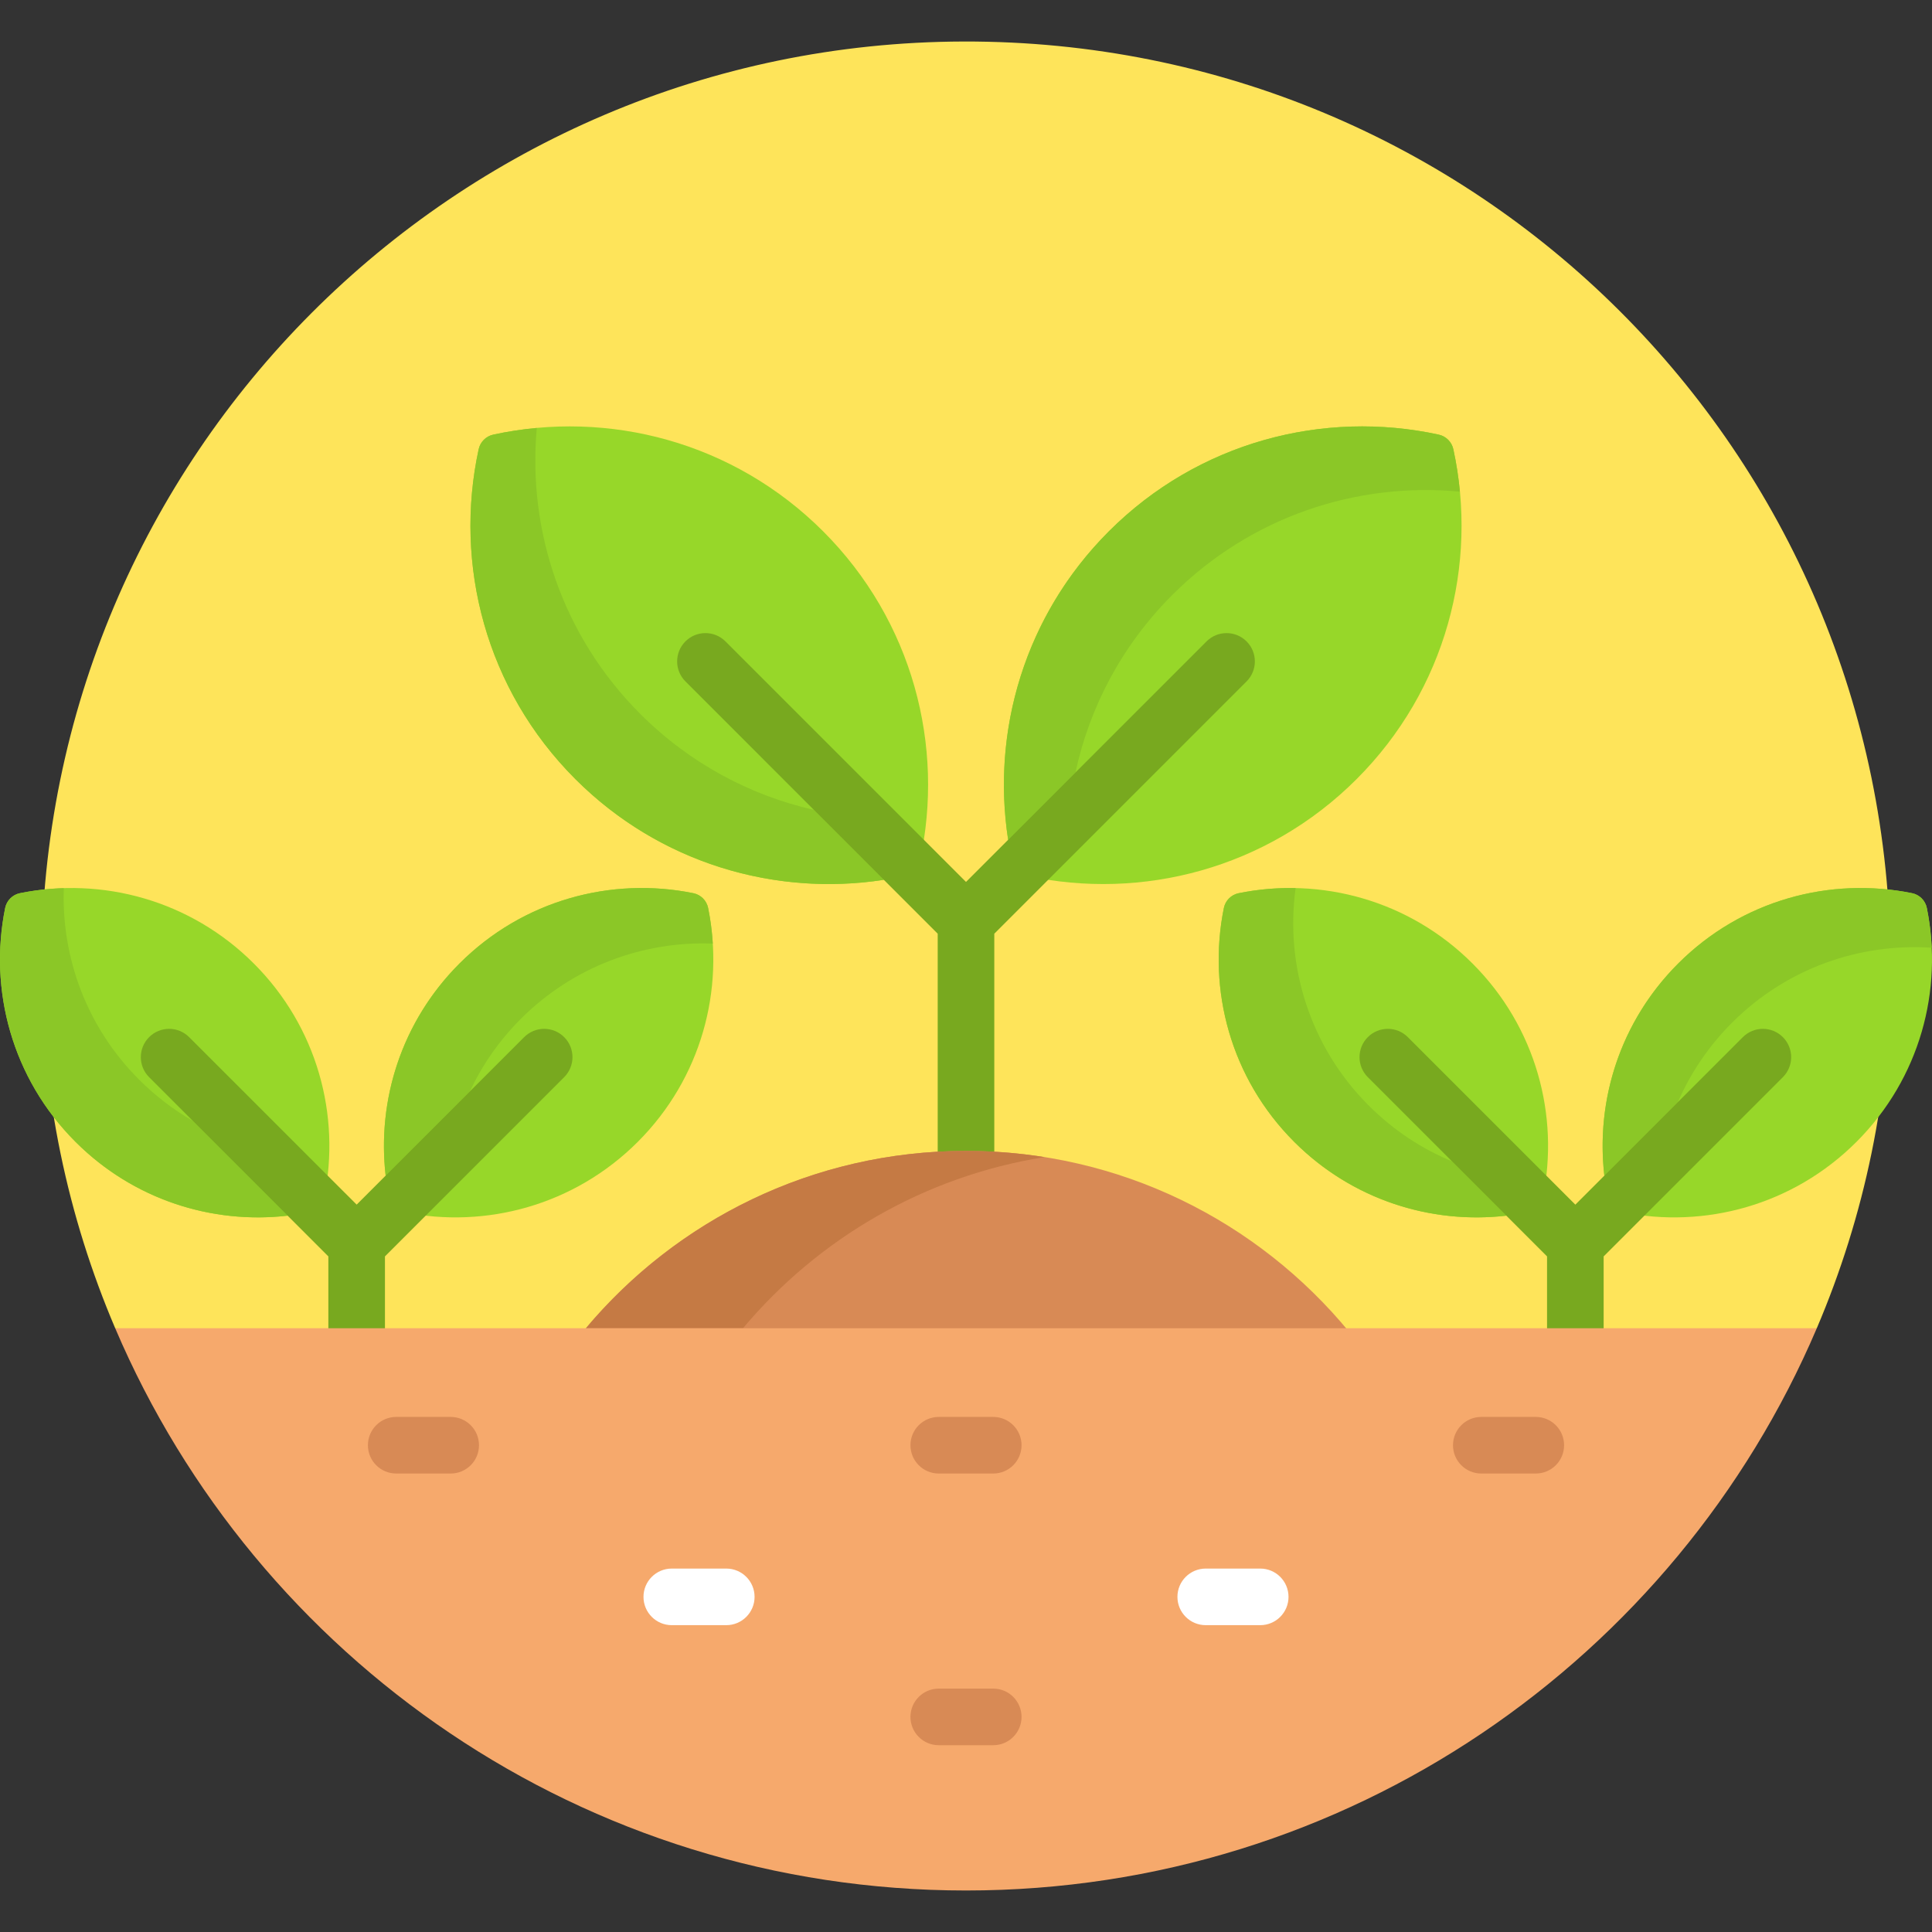 <svg id="Capa_1" enable-background="new 0 0 512 512" height="512" viewBox="0 0 512 512" width="512" xmlns="http://www.w3.org/2000/svg"><rect x="0" y="0" width="512" height="512" fill="#333333" stroke="none"/><g><g><path d="m481.469 352c12.63-29.625 19.598-62.242 19.531-96.496-.27-135.814-109.824-244.85-245.638-244.503-135.017.344-244.362 109.902-244.362 244.999 0 34.073 6.962 66.518 19.531 96 146.855 45.593 304.083 45.593 450.938 0z" fill="#fee45a"/></g><g><g><g><g><path d="m218.144 140.811c-23.73-23.73-56.892-32.271-87.417-25.635-1.944.423-3.457 1.936-3.879 3.879-6.636 30.525 1.905 63.687 25.635 87.417s56.892 32.271 87.417 25.635c1.944-.423 3.457-1.936 3.879-3.879 6.636-30.525-1.905-63.687-25.635-87.417z" fill="#97d729"/></g></g><g><path d="m215.691 214.626c-16.864-3.831-32.885-12.305-46.017-25.437-20.74-20.74-29.876-48.684-27.419-75.776-3.868.355-7.719.936-11.528 1.764-1.944.422-3.457 1.936-3.879 3.879-6.636 30.525 1.905 63.687 25.635 87.417 22.267 22.267 52.838 31.159 81.743 26.688z" fill="#8bc727"/></g><g><g><path d="m293.856 140.811c23.73-23.73 56.892-32.271 87.417-25.635 1.944.423 3.457 1.936 3.879 3.879 6.636 30.525-1.905 63.687-25.635 87.417s-56.892 32.271-87.417 25.635c-1.944-.423-3.457-1.936-3.879-3.879-6.636-30.525 1.905-63.687 25.635-87.417z" fill="#97d729"/></g></g><g><path d="m385.153 119.056c-.423-1.944-1.936-3.457-3.879-3.879-30.525-6.636-63.688 1.905-87.417 25.635-22.267 22.267-31.159 52.838-26.688 81.744l17.842-17.842c3.715-17.239 12.261-33.646 25.659-47.044 20.855-20.855 48.995-29.974 76.228-27.374-.359-3.772-.938-7.526-1.745-11.24z" fill="#8bc727"/></g></g><g><path d="m248.5 247.436v58.781c2.489-.142 4.989-.217 7.5-.217s5.011.075 7.5.217v-58.781l66.854-66.853c2.929-2.929 2.929-7.678 0-10.606-2.93-2.929-7.678-2.929-10.607 0l-63.747 63.746-63.747-63.747c-2.929-2.929-7.678-2.929-10.606 0-2.929 2.929-2.929 7.678 0 10.606z" fill="#78a91f"/></g></g><path d="m357.573 353c-24.117-29.305-60.657-48-101.573-48s-77.456 18.695-101.573 48z" fill="#d88a55"/><path d="m196.894 352c19.896-23.697 47.991-40.278 79.924-45.358-6.781-1.079-13.733-1.642-20.818-1.642-40.447 0-76.616 18.272-100.737 47z" fill="#c57a44"/><g><g><g><g><g><path d="m390.238 255.349c-16.839-16.839-40.276-23.051-61.988-18.644-1.968.399-3.513 1.945-3.913 3.913-4.407 21.711 1.805 45.149 18.644 61.988s40.276 23.051 61.988 18.644c1.968-.399 3.513-1.945 3.913-3.913 4.407-21.712-1.805-45.15-18.644-61.988z" fill="#97d729"/></g></g><path d="m384.792 307.766c-8.022-3.332-15.539-8.257-22.064-14.782-15.717-15.717-22.172-37.184-19.379-57.629-5.057-.105-10.123.34-15.098 1.35-1.968.399-3.514 1.945-3.913 3.913-4.407 21.711 1.805 45.149 18.644 61.988 15.353 15.353 36.193 21.868 56.208 19.558z" fill="#8bc727"/><g><g><path d="m444.728 255.349c16.839-16.839 40.276-23.051 61.988-18.644 1.968.399 3.513 1.945 3.913 3.913 4.407 21.711-1.805 45.149-18.644 61.988s-40.276 23.051-61.988 18.644c-1.968-.399-3.513-1.945-3.913-3.913-4.407-21.712 1.805-45.15 18.644-61.988z" fill="#97d729"/></g></g><g><path d="m510.628 240.618c-.399-1.968-1.945-3.514-3.913-3.913-21.711-4.407-45.149 1.805-61.988 18.644-15.353 15.353-21.867 36.192-19.558 56.207l19.499-19.499c3.321-7.638 8.099-14.795 14.346-21.041 14.512-14.512 33.925-21.123 52.91-19.855-.159-3.536-.589-7.062-1.296-10.543z" fill="#8bc727"/></g></g><path d="m409.983 332.958v20.042h15v-20.043l47.498-47.498c2.929-2.929 2.929-7.678 0-10.606-2.93-2.929-7.678-2.929-10.607 0l-44.391 44.391-44.391-44.391c-2.93-2.929-7.678-2.929-10.607 0s-2.929 7.678 0 10.606z" fill="#78a91f"/></g></g><g><g><g><g><g><path d="m67.272 255.349c-16.839-16.839-40.276-23.051-61.988-18.644-1.968.399-3.513 1.945-3.913 3.913-4.407 21.711 1.805 45.149 18.644 61.988s40.276 23.051 61.988 18.644c1.968-.399 3.513-1.945 3.913-3.913 4.407-21.712-1.805-45.15-18.644-61.988z" fill="#97d729"/></g></g><g><path d="m51.118 297.057c-5.094-2.933-9.891-6.574-14.246-10.929-13.964-13.964-20.612-32.466-19.965-50.758-3.897.116-7.787.556-11.623 1.334-1.968.399-3.513 1.945-3.913 3.913-4.407 21.711 1.805 45.149 18.644 61.988 15.354 15.354 36.193 21.868 56.208 19.558z" fill="#8bc727"/></g><g><g><path d="m121.762 255.349c16.839-16.839 40.276-23.051 61.988-18.644 1.968.399 3.513 1.945 3.913 3.913 4.407 21.711-1.805 45.149-18.644 61.988s-40.276 23.051-61.988 18.644c-1.968-.399-3.513-1.945-3.913-3.913-4.407-21.712 1.805-45.15 18.644-61.988z" fill="#97d729"/></g></g><g><path d="m187.663 240.618c-.399-1.968-1.945-3.514-3.913-3.913-21.711-4.407-45.149 1.805-61.988 18.644-15.352 15.352-21.866 36.188-19.558 56.201l22.302-22.297c3.271-6.958 7.759-13.487 13.51-19.237 13.995-13.995 32.549-20.642 50.881-19.96-.195-3.166-.602-6.32-1.234-9.438z" fill="#8bc727"/></g></g><path d="m87.017 332.957v20.043h15v-20.043l47.498-47.498c2.929-2.929 2.929-7.678 0-10.606-2.929-2.929-7.678-2.929-10.606 0l-44.392 44.383-44.392-44.383c-2.929-2.929-7.678-2.929-10.606 0-2.929 2.929-2.929 7.678 0 10.606z" fill="#78a91f"/></g></g><g><path d="m30.531 352c37.344 87.594 124.233 149 225.469 149s188.125-61.406 225.469-149z" fill="#f6a96c"/></g><g><g><path d="m263.22 462.5h-14.44c-4.142 0-7.5-3.358-7.5-7.5s3.358-7.5 7.5-7.5h14.44c4.143 0 7.5 3.358 7.5 7.5s-3.358 7.5-7.5 7.5z" fill="#d88a55"/></g><g><g><path d="m407 390.5h-14.44c-4.143 0-7.5-3.358-7.5-7.5s3.357-7.5 7.5-7.5h14.44c4.143 0 7.5 3.358 7.5 7.5s-3.357 7.5-7.5 7.5z" fill="#d88a55"/></g><g><path d="m119.44 390.5h-14.44c-4.142 0-7.5-3.358-7.5-7.5s3.358-7.5 7.5-7.5h14.44c4.142 0 7.5 3.358 7.5 7.5s-3.357 7.5-7.5 7.5z" fill="#d88a55"/></g></g><g><g><path d="m333.971 430.686h-14.44c-4.143 0-7.5-3.358-7.5-7.5s3.357-7.5 7.5-7.5h14.44c4.143 0 7.5 3.358 7.5 7.5s-3.358 7.5-7.5 7.5z" fill="#fff"/></g><g><path d="m192.47 430.686h-14.44c-4.142 0-7.5-3.358-7.5-7.5s3.358-7.5 7.5-7.5h14.44c4.142 0 7.5 3.358 7.5 7.5s-3.358 7.5-7.5 7.5z" fill="#fff"/></g></g><g><path d="m263.22 390.5h-14.44c-4.142 0-7.5-3.358-7.5-7.5s3.358-7.5 7.5-7.5h14.44c4.143 0 7.5 3.358 7.5 7.5s-3.358 7.5-7.5 7.5z" fill="#d88a55"/></g></g></g></svg>